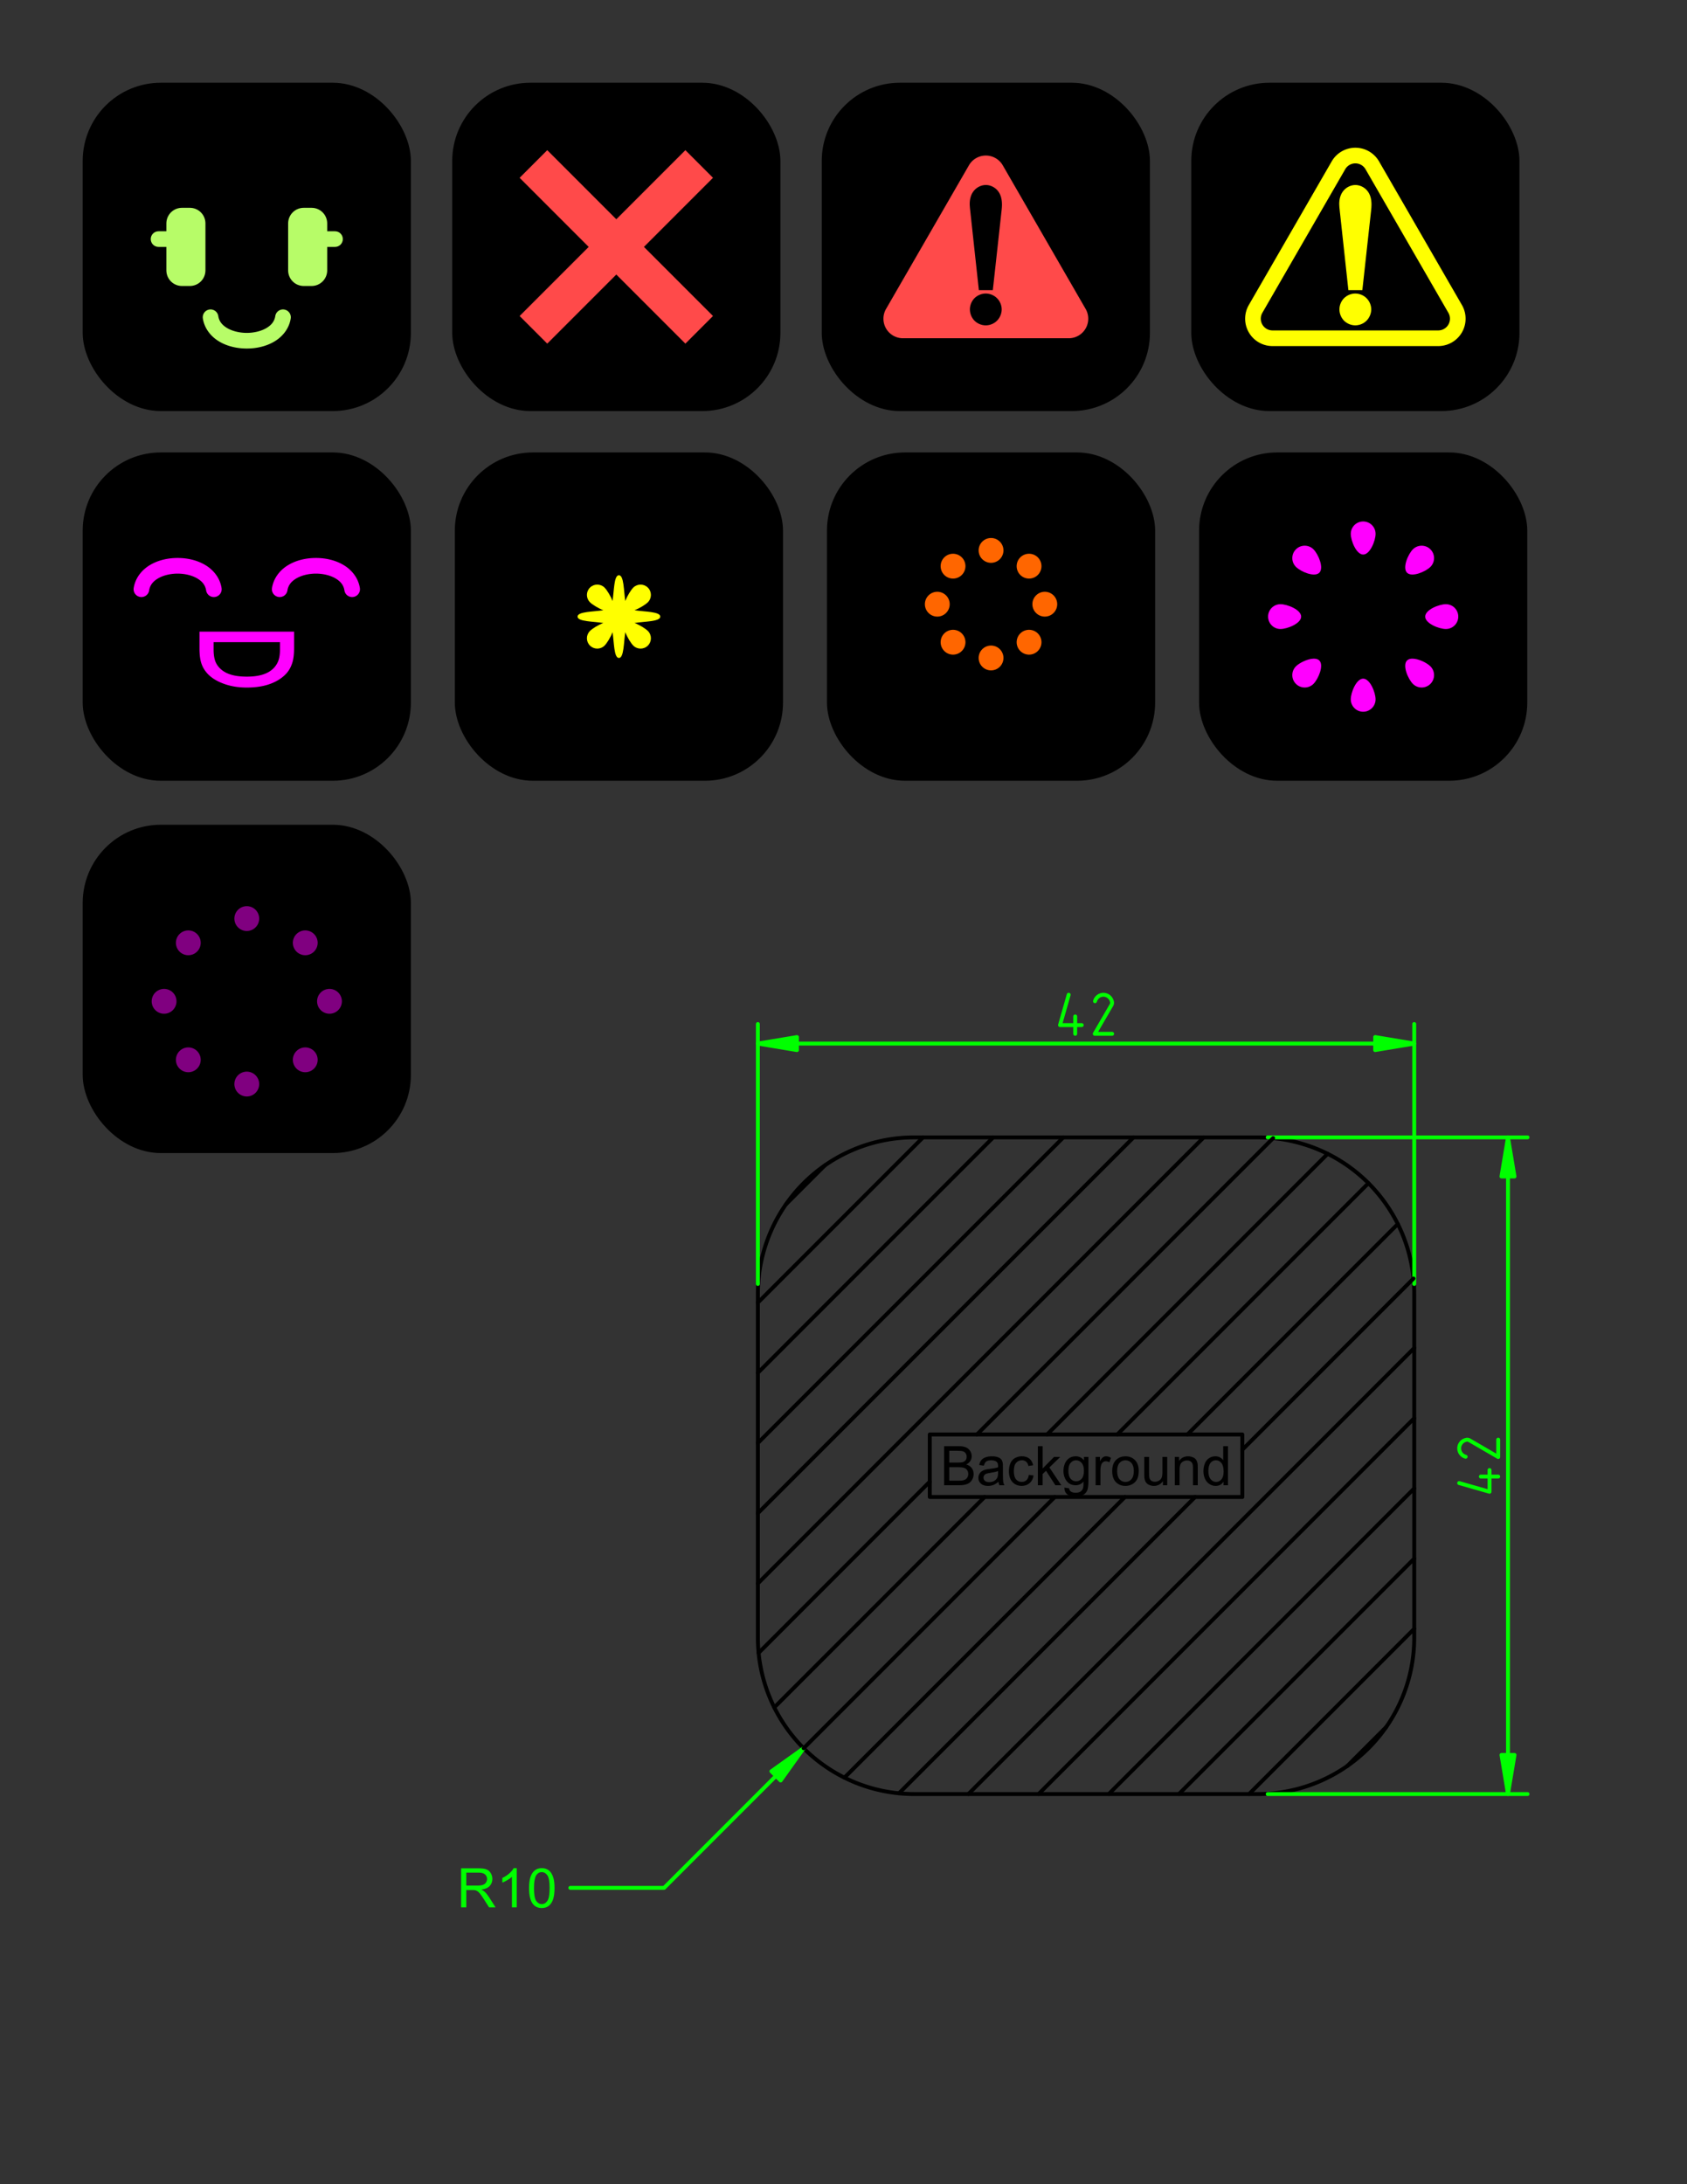 <?xml version="1.0" encoding="UTF-8" standalone="no"?>
<!-- Created with Inkscape (http://www.inkscape.org/) -->

<svg
   width="8.5in"
   height="11in"
   viewBox="0 0 816 1056"
   version="1.1"
   id="svg5"
   inkscape:version="1.2.2 (732a01da63, 2022-12-09)"
   sodipodi:docname="lise-face.svg"
   xmlns:inkscape="http://www.inkscape.org/namespaces/inkscape"
   xmlns:sodipodi="http://sodipodi.sourceforge.net/DTD/sodipodi-0.dtd"
   xmlns:xlink="http://www.w3.org/1999/xlink"
   xmlns="http://www.w3.org/2000/svg"
   xmlns:svg="http://www.w3.org/2000/svg">
  <rect x="0" y="0" width="816" height="1056" fill="#333333" stroke="none"/>
  <sodipodi:namedview
     id="namedview7"
     pagecolor="#ffffff"
     bordercolor="#666666"
     borderopacity="1.0"
     inkscape:pageshadow="2"
     inkscape:pageopacity="0.0"
     inkscape:pagecheckerboard="0"
     inkscape:document-units="mm"
     showgrid="false"
     units="in"
     inkscape:snap-smooth-nodes="false"
     inkscape:snap-midpoints="true"
     showguides="false"
     inkscape:guide-bbox="true"
     inkscape:snap-bbox="true"
     inkscape:bbox-nodes="true"
     inkscape:snap-page="true"
     inkscape:zoom="0.5437223"
     inkscape:cx="107.59169"
     inkscape:cy="594.97284"
     inkscape:window-width="1920"
     inkscape:window-height="1001"
     inkscape:window-x="-9"
     inkscape:window-y="-9"
     inkscape:window-maximized="1"
     inkscape:current-layer="layer7"
     inkscape:object-paths="false"
     inkscape:snap-center="true"
     inkscape:snap-bbox-midpoints="true"
     inkscape:snap-intersection-paths="false"
     inkscape:showpageshadow="2"
     inkscape:deskcolor="#d1d1d1">
    <inkscape:grid
       type="xygrid"
       id="grid15711"
       empspacing="10"
       units="mm"
       spacingx="3.78"
       spacingy="3.78" />
    <sodipodi:guide
       position="259.37,797.89"
       orientation="1,0"
       id="guide22727"
       inkscape:locked="false" />
    <sodipodi:guide
       position="259.37,797.89"
       orientation="0,-1"
       id="guide22729"
       inkscape:locked="false" />
    <sodipodi:guide
       position="279.37,777.89"
       orientation="0,-1"
       id="guide23322"
       inkscape:locked="false" />
  </sodipodi:namedview>
  <defs
     id="defs2" />
  <g
     inkscape:groupmode="layer"
     id="layer7"
     inkscape:label="image"
     sodipodi:insensitive="true">
    <g
       transform="matrix(7.559,0,0,-7.559,525.32,708.635)"
       id="g929"
       style="display:inline;fill:none;stroke-linecap:round;stroke-linejoin:round">
      <!-- Polyline -->
      <path
         d="M 11,21 H -11 A 10,10 0 0 1 -21,11 v -22 a 10,10 0 0 1 10,-10 h 22 a 10,10 0 0 1 10,10 V 11 A 10,10 0 0 1 11,21"
         style="stroke:#000000;stroke-width:0.25"
         id="path843" />
      <!-- Rotated Dimension -->
      <g
         id="g853">
        <g
           id="g847">
          <path
             d="m -0.694,27.625 v 1.111 m 0.417,-0.555 h -1.389 l 0.556,1.944 m 2.778,-2.5 H 0.556 l 1.074,1.846 c 0.007,0.012 0.018,0.037 0.022,0.05 0.004,0.013 0.011,0.039 0.013,0.053 0.002,0.013 0.003,0.041 0.002,0.054 -9e-4,0.014 -0.005,0.041 -0.009,0.054 -0.002,0.007 -0.006,0.02 -0.009,0.026 -0.007,0.026 -0.026,0.078 -0.037,0.102 -0.012,0.025 -0.04,0.071 -0.057,0.093 -0.016,0.022 -0.053,0.062 -0.074,0.08 -0.02,0.018 -0.064,0.05 -0.088,0.064 -0.024,0.014 -0.073,0.037 -0.099,0.046 -0.026,0.009 -0.079,0.022 -0.106,0.026 C 1.162,30.123 1.107,30.126 1.08,30.124 1.053,30.122 0.999,30.114 0.972,30.107 0.946,30.101 0.894,30.082 0.87,30.07 0.845,30.058 0.799,30.03 0.777,30.013 0.755,29.997 0.715,29.96 0.697,29.939 0.679,29.919 0.646,29.875 0.632,29.852 0.619,29.828 0.596,29.779 0.587,29.753 0.583,29.742 0.576,29.72 0.573,29.709"
             style="stroke:#00ff00;stroke-width:0.25"
             id="path845" />
        </g>
        <path
           d="m -21,27 2.5,0.416 v -0.833 z"
           style="fill:#00ff00;fill-rule:evenodd;stroke:#00ff00;stroke-width:0.25"
           id="path849" />
        <path
           d="m 21,27 -2.5,-0.416 v 0.833 z"
           style="fill:#00ff00;fill-rule:evenodd;stroke:#00ff00;stroke-width:0.25"
           id="path851" />
      </g>
      <path
         d="M -21,27 H 21 M -21,11.625 V 28.25 M 21,11.625 V 28.25"
         style="stroke:#00ff00;stroke-width:0.25"
         id="path855" />
      <!-- Rotated Dimension -->
      <g
         id="g865">
        <g
           id="g859">
          <path
             d="m 26.375,-0.694 h -1.111 m 0.555,0.417 v -1.389 l -1.944,0.556 m 2.5,2.778 V 0.556 L 24.529,1.629 C 24.517,1.636 24.492,1.647 24.479,1.652 24.466,1.656 24.44,1.662 24.426,1.664 24.413,1.666 24.385,1.667 24.372,1.666 24.358,1.665 24.331,1.661 24.318,1.657 24.311,1.656 24.298,1.651 24.292,1.649 24.265,1.642 24.214,1.623 24.189,1.612 24.165,1.6 24.118,1.571 24.096,1.555 24.075,1.538 24.035,1.502 24.016,1.481 23.998,1.461 23.966,1.417 23.952,1.393 23.938,1.37 23.915,1.32 23.906,1.294 23.897,1.269 23.884,1.216 23.881,1.189 23.877,1.162 23.874,1.107 23.876,1.08 23.878,1.053 23.886,0.999 23.893,0.972 23.899,0.946 23.918,0.894 23.93,0.87 23.942,0.845 23.97,0.799 23.987,0.777 24.003,0.755 24.04,0.715 24.061,0.697 24.081,0.679 24.125,0.646 24.148,0.632 24.172,0.619 24.221,0.596 24.247,0.587 24.258,0.583 24.28,0.576 24.291,0.573"
             style="stroke:#00ff00;stroke-width:0.25"
             id="path857" />
        </g>
        <path
           d="m 27,21 0.416,-2.5 h -0.833 z"
           style="fill:#00ff00;fill-rule:evenodd;stroke:#00ff00;stroke-width:0.25"
           id="path861" />
        <path
           d="m 27,-21 -0.416,2.5 h 0.833 z"
           style="fill:#00ff00;fill-rule:evenodd;stroke:#00ff00;stroke-width:0.25"
           id="path863" />
      </g>
      <path
         d="M 27,21 V -21 M 11.625,21 H 28.25 M 11.625,-21 H 28.25"
         style="stroke:#00ff00;stroke-width:0.25"
         id="path867" />
      <!-- Leader -->
      <path
         d="m -18.071,-18.071 -1.473,-2.062 -0.589,0.589 z"
         style="fill:#00ff00;fill-rule:evenodd;stroke:#00ff00;stroke-width:0.25"
         id="path869" />
      <path
         d="M -18.071,-18.071 -27,-27 h -6"
         style="stroke:#00ff00;stroke-width:0.25"
         id="path871" />
      <!-- Text: R10 -->
      <g
         id="g875">
        <path
           d="m -39.988,-28.25 v 2.5 h 1.108 c 0.223,0 0.392,-0.022 0.508,-0.067 0.116,-0.045 0.209,-0.124 0.278,-0.238 0.069,-0.114 0.104,-0.239 0.104,-0.377 0,-0.177 -0.057,-0.327 -0.172,-0.449 -0.115,-0.122 -0.292,-0.199 -0.532,-0.232 0.087,-0.042 0.154,-0.084 0.2,-0.124 0.097,-0.089 0.188,-0.2 0.275,-0.333 l 0.435,-0.68 h -0.416 l -0.331,0.52 c -0.097,0.15 -0.176,0.265 -0.239,0.344 -0.063,0.08 -0.119,0.135 -0.168,0.167 -0.05,0.032 -0.1,0.054 -0.151,0.067 -0.038,0.008 -0.099,0.012 -0.184,0.012 h -0.384 V -28.25 Z m 0.331,1.397 h 0.711 c 0.151,0 0.269,0.016 0.355,0.047 0.085,0.031 0.15,0.081 0.194,0.15 0.044,0.069 0.067,0.144 0.067,0.224 0,0.118 -0.043,0.215 -0.129,0.292 -0.086,0.076 -0.221,0.114 -0.407,0.114 h -0.791 z m 3.226,-1.397 h -0.307 v 1.956 c -0.074,-0.07 -0.171,-0.141 -0.291,-0.211 -0.12,-0.07 -0.228,-0.123 -0.323,-0.159 v 0.297 c 0.172,0.081 0.322,0.178 0.45,0.293 0.128,0.115 0.219,0.226 0.273,0.334 h 0.198 z m 0.789,1.233 c 0,0.296 0.03,0.533 0.091,0.714 0.061,0.18 0.151,0.319 0.271,0.417 0.12,0.098 0.271,0.147 0.453,0.147 0.134,0 0.252,-0.027 0.353,-0.081 0.101,-0.054 0.185,-0.132 0.251,-0.234 0.066,-0.102 0.118,-0.226 0.155,-0.372 0.037,-0.146 0.056,-0.343 0.056,-0.591 0,-0.293 -0.03,-0.53 -0.09,-0.71 -0.06,-0.18 -0.15,-0.32 -0.27,-0.418 -0.12,-0.098 -0.272,-0.147 -0.455,-0.147 -0.241,0 -0.43,0.086 -0.568,0.259 -0.165,0.208 -0.247,0.547 -0.247,1.016 m 0.315,0 c 0,-0.41 0.048,-0.683 0.144,-0.819 0.096,-0.136 0.215,-0.204 0.356,-0.204 0.141,0 0.26,0.068 0.356,0.205 0.096,0.136 0.144,0.409 0.144,0.819 0,0.412 -0.048,0.685 -0.144,0.82 -0.096,0.135 -0.216,0.203 -0.359,0.203 -0.141,0 -0.254,-0.06 -0.338,-0.179 -0.106,-0.152 -0.159,-0.434 -0.159,-0.844"
           style="fill:#00ff00;fill-rule:evenodd"
           id="path873" />
      </g>
      <!-- Text: Background -->
      <g
         id="g879">
        <path
           d="m -9.082,-1.25 v 2.5 h 0.938 c 0.191,0 0.344,-0.025 0.46,-0.076 0.115,-0.051 0.206,-0.129 0.271,-0.234 0.065,-0.105 0.098,-0.215 0.098,-0.33 0,-0.107 -0.029,-0.207 -0.087,-0.302 -0.058,-0.094 -0.145,-0.171 -0.263,-0.229 0.151,-0.044 0.267,-0.12 0.349,-0.227 0.081,-0.107 0.122,-0.233 0.122,-0.379 0,-0.117 -0.025,-0.226 -0.074,-0.327 C -7.318,-0.952 -7.379,-1.03 -7.452,-1.085 -7.525,-1.139 -7.616,-1.18 -7.726,-1.208 -7.835,-1.236 -7.97,-1.25 -8.129,-1.25 Z m 0.331,1.45 h 0.541 c 0.147,0 0.252,0.01 0.316,0.029 0.084,0.025 0.147,0.067 0.19,0.124 0.043,0.058 0.064,0.131 0.064,0.218 0,0.083 -0.02,0.156 -0.06,0.219 -0.04,0.063 -0.097,0.106 -0.171,0.13 -0.074,0.023 -0.201,0.035 -0.38,0.035 h -0.5 z m 0,-1.155 h 0.622 c 0.107,0 0.182,0.004 0.225,0.012 0.076,0.014 0.14,0.036 0.191,0.068 0.051,0.032 0.093,0.078 0.126,0.139 0.033,0.061 0.05,0.131 0.05,0.211 0,0.093 -0.024,0.174 -0.072,0.243 -0.048,0.069 -0.114,0.117 -0.199,0.145 -0.085,0.028 -0.207,0.042 -0.366,0.042 h -0.578 z m 3.147,-0.072 c -0.114,-0.097 -0.223,-0.165 -0.328,-0.205 -0.105,-0.04 -0.218,-0.06 -0.339,-0.06 -0.199,0 -0.352,0.049 -0.459,0.146 -0.107,0.097 -0.16,0.221 -0.16,0.373 0,0.089 0.02,0.17 0.06,0.243 0.04,0.073 0.093,0.132 0.159,0.176 0.065,0.044 0.139,0.078 0.221,0.101 0.06,0.016 0.151,0.031 0.273,0.046 0.248,0.029 0.43,0.065 0.547,0.106 0.001,0.042 0.002,0.069 0.002,0.08 0,0.125 -0.029,0.213 -0.087,0.264 -0.079,0.069 -0.195,0.104 -0.35,0.104 -0.144,0 -0.251,-0.025 -0.32,-0.076 C -6.454,0.221 -6.505,0.132 -6.538,0.003 l -0.3,0.041 c 0.027,0.129 0.072,0.232 0.135,0.311 0.062,0.079 0.153,0.14 0.271,0.182 0.118,0.043 0.255,0.064 0.411,0.064 0.155,0 0.28,-0.018 0.377,-0.055 C -5.547,0.511 -5.476,0.465 -5.431,0.41 -5.385,0.355 -5.354,0.285 -5.335,0.201 -5.325,0.149 -5.32,0.055 -5.32,-0.082 v -0.409 c 0,-0.285 0.006,-0.466 0.02,-0.541 0.013,-0.076 0.039,-0.148 0.078,-0.217 h -0.321 c -0.032,0.064 -0.052,0.138 -0.061,0.223 m -0.026,0.685 c -0.111,-0.045 -0.279,-0.084 -0.501,-0.116 -0.126,-0.018 -0.215,-0.039 -0.268,-0.061 -0.052,-0.023 -0.093,-0.056 -0.121,-0.1 -0.029,-0.044 -0.043,-0.092 -0.043,-0.146 0,-0.082 0.031,-0.15 0.093,-0.205 0.062,-0.055 0.153,-0.082 0.272,-0.082 0.118,0 0.223,0.026 0.316,0.078 0.092,0.052 0.16,0.122 0.203,0.212 0.033,0.069 0.049,0.172 0.049,0.307 z m 1.97,-0.245 0.302,-0.039 c -0.033,-0.208 -0.117,-0.371 -0.253,-0.488 -0.136,-0.118 -0.303,-0.176 -0.5,-0.176 -0.248,0 -0.447,0.081 -0.598,0.243 -0.151,0.162 -0.226,0.394 -0.226,0.697 0,0.196 0.032,0.367 0.097,0.513 0.065,0.147 0.163,0.257 0.296,0.33 0.133,0.073 0.277,0.11 0.432,0.11 0.197,0 0.358,-0.05 0.483,-0.149 C -3.502,0.353 -3.422,0.212 -3.387,0.029 l -0.298,-0.046 c -0.029,0.122 -0.079,0.213 -0.151,0.275 -0.072,0.061 -0.159,0.092 -0.262,0.092 -0.155,0 -0.28,-0.055 -0.377,-0.166 -0.097,-0.111 -0.145,-0.286 -0.145,-0.526 0,-0.243 0.047,-0.42 0.14,-0.53 0.093,-0.11 0.215,-0.165 0.365,-0.165 0.12,0 0.221,0.037 0.302,0.111 0.081,0.074 0.132,0.188 0.153,0.341 M -3.083,-1.25 v 2.5 h 0.307 v -1.426 l 0.727,0.737 h 0.397 L -2.345,-0.111 -1.583,-1.25 h -0.379 l -0.599,0.926 -0.217,-0.208 V -1.25 Z m 1.699,-0.15 0.298,-0.044 c 0.013,-0.092 0.047,-0.159 0.104,-0.201 0.076,-0.057 0.18,-0.085 0.312,-0.085 0.142,0 0.252,0.028 0.329,0.085 0.077,0.057 0.13,0.136 0.157,0.239 0.016,0.062 0.023,0.194 0.022,0.394 -0.134,-0.158 -0.301,-0.237 -0.501,-0.237 -0.249,0 -0.442,0.09 -0.578,0.269 -0.136,0.18 -0.205,0.395 -0.205,0.646 0,0.173 0.031,0.332 0.094,0.478 0.062,0.146 0.153,0.259 0.272,0.339 0.119,0.08 0.258,0.119 0.419,0.119 0.214,0 0.39,-0.086 0.529,-0.259 v 0.218 h 0.283 v -1.565 c 0,-0.282 -0.029,-0.482 -0.086,-0.6 -0.058,-0.118 -0.148,-0.211 -0.273,-0.279 -0.124,-0.068 -0.278,-0.102 -0.46,-0.102 -0.216,0 -0.391,0.049 -0.523,0.146 -0.133,0.097 -0.197,0.244 -0.193,0.439 m 0.254,1.088 c 0,-0.238 0.047,-0.411 0.141,-0.52 0.094,-0.109 0.213,-0.164 0.355,-0.164 0.141,0 0.259,0.054 0.355,0.163 0.096,0.108 0.143,0.279 0.143,0.511 0,0.222 -0.049,0.389 -0.147,0.501 -0.098,0.113 -0.217,0.169 -0.356,0.169 -0.136,0 -0.252,-0.055 -0.348,-0.166 -0.096,-0.111 -0.143,-0.275 -0.143,-0.494 M 0.613,-1.25 V 0.561 H 0.889 V 0.286 C 0.96,0.415 1.025,0.5 1.085,0.541 1.145,0.582 1.21,0.602 1.282,0.602 1.385,0.602 1.49,0.569 1.597,0.503 L 1.492,0.218 C 1.417,0.263 1.341,0.285 1.266,0.285 1.199,0.285 1.139,0.265 1.086,0.224 1.032,0.184 0.994,0.128 0.971,0.056 0.937,-0.053 0.92,-0.172 0.92,-0.302 V -1.25 Z m 1.06,0.905 c 0,0.335 0.093,0.584 0.28,0.745 0.156,0.134 0.346,0.201 0.57,0.201 0.249,0 0.453,-0.082 0.611,-0.245 0.158,-0.163 0.237,-0.389 0.237,-0.676 0,-0.233 -0.035,-0.416 -0.105,-0.55 C 3.196,-1.002 3.094,-1.106 2.96,-1.18 2.827,-1.254 2.681,-1.291 2.523,-1.291 c -0.254,0 -0.458,0.081 -0.615,0.244 -0.156,0.163 -0.234,0.397 -0.234,0.703 m 0.316,0 c 0,-0.232 0.051,-0.406 0.152,-0.521 0.101,-0.115 0.229,-0.173 0.382,-0.173 0.152,0 0.279,0.058 0.38,0.174 0.101,0.116 0.152,0.293 0.152,0.53 0,0.224 -0.051,0.394 -0.153,0.509 C 2.8,0.29 2.674,0.348 2.523,0.348 2.369,0.348 2.242,0.29 2.141,0.176 2.04,0.061 1.989,-0.113 1.989,-0.344 M 4.92,-1.25 v 0.266 C 4.779,-1.189 4.587,-1.291 4.345,-1.291 c -0.107,0 -0.207,0.02 -0.299,0.061 -0.093,0.041 -0.162,0.092 -0.206,0.154 -0.045,0.062 -0.076,0.138 -0.095,0.228 -0.013,0.06 -0.019,0.156 -0.019,0.286 v 1.122 h 0.307 v -1.004 c 0,-0.16 0.006,-0.268 0.019,-0.324 0.019,-0.081 0.06,-0.144 0.123,-0.19 0.063,-0.046 0.14,-0.069 0.232,-0.069 0.092,0 0.178,0.024 0.259,0.071 0.081,0.047 0.138,0.111 0.171,0.193 0.034,0.081 0.05,0.199 0.05,0.354 v 0.97 h 0.307 V -1.25 Z m 0.758,0 V 0.561 H 5.954 V 0.303 c 0.133,0.199 0.325,0.298 0.576,0.298 0.109,0 0.209,-0.02 0.301,-0.059 C 6.923,0.504 6.991,0.453 7.037,0.389 7.082,0.325 7.114,0.249 7.132,0.162 7.144,0.105 7.149,0.006 7.149,-0.136 V -1.25 h -0.307 v 1.102 c 0,0.125 -0.012,0.219 -0.036,0.281 C 6.783,0.194 6.74,0.244 6.679,0.281 6.619,0.318 6.547,0.336 6.465,0.336 6.335,0.336 6.222,0.294 6.127,0.211 6.032,0.129 5.985,-0.029 5.985,-0.261 V -1.25 Z m 3.12,0 v 0.229 C 8.683,-1.201 8.514,-1.291 8.291,-1.291 c -0.144,0 -0.277,0.04 -0.398,0.119 -0.121,0.08 -0.215,0.191 -0.281,0.333 -0.067,0.143 -0.1,0.307 -0.1,0.492 0,0.181 0.03,0.345 0.09,0.492 C 7.662,0.293 7.753,0.406 7.873,0.484 7.994,0.563 8.129,0.602 8.277,0.602 8.387,0.602 8.484,0.579 8.569,0.533 8.654,0.487 8.724,0.427 8.777,0.353 V 1.25 h 0.305 v -2.5 z m -0.97,0.904 c 0,-0.232 0.049,-0.405 0.147,-0.52 0.098,-0.115 0.213,-0.172 0.346,-0.172 0.134,0 0.248,0.055 0.342,0.165 0.094,0.11 0.141,0.277 0.141,0.502 0,0.248 -0.048,0.43 -0.143,0.546 -0.096,0.116 -0.213,0.174 -0.353,0.174 C 8.17,0.348 8.056,0.292 7.965,0.181 7.873,0.069 7.827,-0.106 7.827,-0.346"
           style="fill:#000000;fill-rule:evenodd"
           id="path877" />
      </g>
      <!-- Polyline -->
      <path
         d="M -10,2 H 10 V -2 H -10 Z"
         style="stroke:#000000;stroke-width:0.25"
         id="path881" />
      <!-- Hatch -->
      <g
         id="g927">
        <path
           d="m 16.715,-19.206 2.491,2.491"
           style="stroke:#000000;stroke-width:0.25"
           id="path883" />
        <path
           d="M 10.431,-21 21,-10.431"
           style="stroke:#000000;stroke-width:0.25"
           id="path885" />
        <path
           d="M 5.941,-21 21,-5.941"
           style="stroke:#000000;stroke-width:0.25"
           id="path887" />
        <path
           d="M 1.451,-21 21,-1.451"
           style="stroke:#000000;stroke-width:0.25"
           id="path889" />
        <path
           d="M -3.039,-21 21,3.039"
           style="stroke:#000000;stroke-width:0.25"
           id="path891" />
        <path
           d="M -7.53,-21 21,7.53"
           style="stroke:#000000;stroke-width:0.25"
           id="path893" />
        <path
           d="M -11.972,-20.953 6.98,-2"
           style="stroke:#000000;stroke-width:0.25"
           id="path895" />
        <path
           d="M 10,1.02 20.953,11.972"
           style="stroke:#000000;stroke-width:0.25"
           id="path897" />
        <path
           d="M -15.46,-19.95 2.49,-2"
           style="stroke:#000000;stroke-width:0.25"
           id="path899" />
        <path
           d="M 6.49,2 19.95,15.46"
           style="stroke:#000000;stroke-width:0.25"
           id="path901" />
        <path
           d="M -18.071,-18.071 -2,-2"
           style="stroke:#000000;stroke-width:0.25"
           id="path903" />
        <path
           d="M 2,2 18.071,18.071"
           style="stroke:#000000;stroke-width:0.25"
           id="path905-2" />
        <path
           d="M -19.95,-15.46 -6.49,-2"
           style="stroke:#000000;stroke-width:0.25"
           id="path907-8" />
        <path
           d="M -2.49,2 15.46,19.95"
           style="stroke:#000000;stroke-width:0.25"
           id="path909" />
        <path
           d="M -20.953,-11.972 -10,-1.02"
           style="stroke:#000000;stroke-width:0.25"
           id="path911" />
        <path
           d="M -6.98,2 11.972,20.953"
           style="stroke:#000000;stroke-width:0.25"
           id="path913" />
        <path
           d="M -21,-7.53 7.53,21"
           style="stroke:#000000;stroke-width:0.25"
           id="path915" />
        <path
           d="M -21,-3.039 3.039,21"
           style="stroke:#000000;stroke-width:0.25"
           id="path917" />
        <path
           d="M -21,1.451 -1.451,21"
           style="stroke:#000000;stroke-width:0.25"
           id="path919" />
        <path
           d="M -21,5.941 -5.941,21"
           style="stroke:#000000;stroke-width:0.25"
           id="path921" />
        <path
           d="M -21,10.431 -10.431,21"
           style="stroke:#000000;stroke-width:0.25"
           id="path923" />
        <path
           d="m -19.206,16.715 2.491,2.491"
           style="stroke:#000000;stroke-width:0.25"
           id="path925" />
      </g>
    </g>
  </g>
  <g
     inkscape:groupmode="layer"
     id="layer2"
     inkscape:label="bg"
     style="display:inline">
    <rect
       style="display:inline;fill:#000000"
       id="rect846"
       width="158.74"
       height="158.74"
       x="40"
       y="40"
       rx="37.795" />
    <rect
       style="display:inline;fill:#000000"
       id="rect16447"
       width="158.74"
       height="158.74"
       x="218.74"
       y="40"
       rx="37.795" />
    <rect
       style="display:inline;fill:#000000"
       id="rect16449"
       width="158.74"
       height="158.74"
       x="397.48"
       y="40"
       rx="37.795" />
    <rect
       style="display:inline;fill:#000000"
       id="rect963"
       width="158.74"
       height="158.74"
       x="576.22"
       y="40"
       rx="37.795" />
    <rect
       style="display:inline;fill:#000000"
       id="rect6884"
       width="158.74"
       height="158.74"
       x="40"
       y="218.74"
       rx="37.795" />
    <rect
       style="display:inline;fill:#000000"
       id="rect22659"
       width="158.74"
       height="158.74"
       x="220"
       y="218.74"
       rx="37.795" />
    <rect
       style="display:inline;fill:#000000"
       id="rect21794"
       width="158.74"
       height="158.74"
       x="400"
       y="218.74"
       rx="37.795" />
    <rect
       style="display:inline;fill:#000000"
       id="rect22182"
       width="158.74"
       height="158.74"
       x="580"
       y="218.74"
       rx="37.795" />
    <rect
       style="display:inline;fill:#000000"
       id="rect21543"
       width="158.74"
       height="158.74"
       x="40"
       y="398.74"
       rx="37.795" />
  </g>
  <g
     inkscape:groupmode="layer"
     id="layer3"
     inkscape:label="green"
     style="display:inline">
    <path
       id="rect984"
       style="fill:#b7fc68;fill-opacity:1"
       d="m 88.032,100.473 c -4.188,0 -7.559,3.371 -7.559,7.559 v 3.779 h -3.781 c -2.094,0 -3.779,1.685 -3.779,3.779 0,2.094 1.685,3.781 3.779,3.781 h 3.781 v 11.338 c 0,4.188 3.371,7.559 7.559,7.559 h 3.779 c 4.188,0 7.559,-3.371 7.559,-7.559 v -15.119 -7.559 c 0,-4.188 -3.371,-7.559 -7.559,-7.559 z" />
    <use
       x="0"
       y="0"
       xlink:href="#rect984"
       id="use10933"
       transform="matrix(-1,0,0,1,238.74,1e-6)"
       width="100%"
       height="100%" />
    <path
       style="color:#000000;fill:#b7fc68;stroke-linecap:round;-inkscape-stroke:none"
       d="m 101.26,149.652 a 3.78,3.78 0 0 0 -3.141,4.326 c 0.793,4.993 4.023,8.847 7.965,11.168 3.942,2.321 8.622,3.357 13.285,3.357 4.663,0 9.346,-1.037 13.287,-3.357 3.942,-2.321 7.172,-6.175 7.965,-11.168 a 3.78,3.78 0 0 0 -3.141,-4.326 3.78,3.78 0 0 0 -4.324,3.141 c -0.407,2.566 -1.858,4.381 -4.336,5.84 -2.478,1.459 -5.955,2.312 -9.451,2.312 -3.496,0 -6.973,-0.854 -9.451,-2.312 -2.478,-1.459 -3.927,-3.274 -4.334,-5.84 a 3.78,3.78 0 0 0 -4.324,-3.141 z"
       id="path10970" />
  </g>
  <g
     inkscape:groupmode="layer"
     id="layer1"
     inkscape:label="red"
     style="display:inline">
    <path
       id="path1417"
       style="color:#000000;display:inline;fill:#ff4a4a;stroke-width:18.898;stroke-linecap:round;stroke-linejoin:round;-inkscape-stroke:none"
       d="m 476.191,75.227 a 9.45,9.45 0 0 0 -2.572,0.547 9.45,9.45 0 0 0 -4.951,4.154 l -40.088,69.436 a 9.45,9.45 0 0 0 8.182,14.172 h 80.176 a 9.45,9.45 0 0 0 8.184,-14.172 L 485.033,79.928 a 9.45,9.45 0 0 0 -8.842,-4.701 z m 0.658,14.217 c 2.146,0 4.278,1.028 5.666,2.664 1.57,1.818 2.135,4.222 2.135,6.852 0,0.915 -0.084,1.972 -0.236,3.256 l -0.002,0.023 -3.908,35.525 -0.279,2.525 h -6.752 l -4.141,-38.156 c -0.18,-1.594 -0.281,-2.685 -0.281,-3.57 0,-2.428 0.637,-4.737 2.145,-6.473 1.404,-1.616 3.513,-2.646 5.654,-2.646 z m -0.043,52.471 c 1.996,0 3.993,0.816 5.41,2.223 1.446,1.409 2.303,3.428 2.303,5.447 0,2.026 -0.849,4.042 -2.281,5.475 -1.418,1.418 -3.427,2.238 -5.432,2.238 -1.99,-10e-6 -3.971,-0.821 -5.4,-2.207 l -0.031,-0.029 -0.031,-0.031 c -1.396,-1.439 -2.205,-3.44 -2.205,-5.445 0,-2.005 0.819,-4.016 2.236,-5.434 l 0.016,-0.014 0.016,-0.016 c 1.429,-1.386 3.41,-2.207 5.4,-2.207 z" />
    <path
       id="path16526"
       style="color:#000000;fill:#ff4a4a;-inkscape-stroke:none"
       d="m 264.703,72.602 -13.361,13.361 33.408,33.408 -33.408,33.406 13.361,13.361 33.406,-33.408 33.408,33.408 13.361,-13.361 -33.406,-33.406 33.406,-33.408 -13.361,-13.361 -33.408,33.406 z" />
  </g>
  <g
     inkscape:groupmode="layer"
     id="layer4"
     inkscape:label="yellow"
     style="display:inline">
    <g
       id="g973"
       transform="translate(46.317,32.184)">
      <g
         id="g967">
        <path
           style="color:#000000;display:inline;fill:#ffff00;stroke:none;stroke-width:7.559;stroke-linecap:round;stroke-linejoin:round;stroke-miterlimit:4;stroke-dasharray:none"
           d="m 609.229,109.731 c 1.996,0 3.993,0.816 5.41,2.223 1.446,1.409 2.303,3.428 2.303,5.447 0,2.026 -0.849,4.042 -2.281,5.475 -1.418,1.418 -3.427,2.238 -5.432,2.238 -1.99,-1e-5 -3.971,-0.821 -5.4,-2.207 l -0.031,-0.029 -0.031,-0.031 c -1.396,-1.439 -2.205,-3.44 -2.205,-5.445 0,-2.005 0.819,-4.016 2.236,-5.434 l 0.016,-0.014 0.016,-0.016 c 1.429,-1.386 3.41,-2.207 5.4,-2.207 z"
           id="path907" />
        <path
           style="color:#000000;display:inline;fill:#ffff00;stroke:none;stroke-width:7.559;stroke-linecap:round;stroke-linejoin:round;stroke-miterlimit:4;stroke-dasharray:none"
           d="m 609.272,57.26 c 2.146,0 4.278,1.028 5.666,2.664 1.57,1.818 2.135,4.222 2.135,6.852 0,0.915 -0.084,1.972 -0.236,3.256 l -0.002,0.023 -3.908,35.525 -0.279,2.525 h -6.752 l -4.141,-38.156 c -0.18,-1.594 -0.281,-2.685 -0.281,-3.57 0,-2.428 0.637,-4.737 2.145,-6.473 1.404,-1.616 3.513,-2.646 5.654,-2.646 z"
           id="path905" />
      </g>
      <path
         style="color:#000000;display:inline;fill:none;stroke:#ffff00;stroke-width:7.559;stroke-linecap:round;stroke-linejoin:round;stroke-miterlimit:4;stroke-dasharray:none"
         d="m 608.614,43.043 a 9.45,9.45 0 0 0 -2.572,0.547 9.45,9.45 0 0 0 -4.951,4.154 l -40.088,69.436 a 9.45,9.45 0 0 0 8.182,14.172 h 80.176 a 9.45,9.45 0 0 0 8.184,-14.172 L 617.456,47.744 A 9.45,9.45 0 0 0 608.614,43.043 Z"
         id="path865" />
    </g>
    <path
       id="path23506"
       style="display:inline;fill:#ffff00;stroke:none;stroke-width:2.5;stroke-linecap:butt;stroke-linejoin:round;stroke-miterlimit:4;stroke-dasharray:none"
       d="m 299.369,278.109 c -2.474,-10e-6 -2.312,7.719 -3.092,12.465 -0.963,-2.566 -2.737,-5.364 -3.848,-6.475 -1.953,-1.953 -5.118,-1.953 -7.07,0 -1.953,1.953 -1.953,5.118 0,7.07 1.111,1.111 3.909,2.885 6.475,3.848 -4.745,0.78 -12.465,0.618 -12.465,3.092 0,2.474 7.719,2.314 12.465,3.094 -2.566,0.963 -5.364,2.735 -6.475,3.846 -1.953,1.953 -1.953,5.12 0,7.072 1.953,1.953 5.118,1.953 7.07,0 1.111,-1.111 2.885,-3.911 3.848,-6.477 0.781,4.745 0.618,12.465 3.092,12.465 2.474,0 2.313,-7.72 3.094,-12.465 0.963,2.566 2.735,5.366 3.846,6.477 1.953,1.953 5.12,1.953 7.072,0 1.953,-1.953 1.953,-5.12 0,-7.072 -1.111,-1.111 -3.909,-2.883 -6.475,-3.846 4.745,-0.78 12.463,-0.62 12.463,-3.094 0,-2.474 -7.718,-2.312 -12.463,-3.092 2.566,-0.963 5.364,-2.737 6.475,-3.848 1.953,-1.953 1.953,-5.118 0,-7.07 -1.953,-1.953 -5.12,-1.953 -7.072,0 -1.111,1.111 -2.883,3.909 -3.846,6.475 -0.78,-4.745 -0.62,-12.465 -3.094,-12.465 z" />
  </g>
  <g
     inkscape:groupmode="layer"
     id="layer6"
     inkscape:label="purple">
    <path
       id="circle21712"
       style="display:inline;fill:#800080;stroke:none;stroke-width:2.5;stroke-linecap:butt;stroke-linejoin:round;stroke-miterlimit:4;stroke-dasharray:none"
       inkscape:transform-center-x="-40"
       inkscape:transform-center-y="-1.1e-05"
       d="m 119.371,438.109 a 6,6 0 0 0 -6,6 6,6 0 0 0 6,6 6,6 0 0 0 6,-6 6,6 0 0 0 -6,-6 z M 90.658,449.842 a 6,6 0 0 0 -3.814,1.742 6,6 0 0 0 0,8.484 6,6 0 0 0 8.484,0 6,6 0 0 0 0,-8.484 6,6 0 0 0 -4.67,-1.742 z m 56.568,0 a 6,6 0 0 0 -3.814,1.742 6,6 0 0 0 0,8.484 6,6 0 0 0 8.484,0 6,6 0 0 0 0,-8.484 6,6 0 0 0 -4.67,-1.742 z m -67.857,28.268 a 6,6 0 0 0 -6,6 6,6 0 0 0 6,6 6,6 0 0 0 6,-6 6,6 0 0 0 -6,-6 z m 80,0 a 6,6 0 0 0 -6,6 6,6 0 0 0 6,6 6,6 0 0 0 6,-6 6,6 0 0 0 -6,-6 z M 90.658,506.41 a 6,6 0 0 0 -3.814,1.742 6,6 0 0 0 0,8.484 6,6 0 0 0 8.484,0 6,6 0 0 0 0,-8.484 6,6 0 0 0 -4.67,-1.742 z m 56.568,0 a 6,6 0 0 0 -3.814,1.742 6,6 0 0 0 0,8.484 6,6 0 0 0 8.484,0 6,6 0 0 0 0,-8.484 6,6 0 0 0 -4.67,-1.742 z m -27.857,11.699 a 6,6 0 0 0 -6,6 6,6 0 0 0 6,6 6,6 0 0 0 6,-6 6,6 0 0 0 -6,-6 z" />
    <path
       id="path22242"
       style="display:inline;fill:#ff00ff;stroke-width:2.5;stroke-linejoin:round"
       inkscape:transform-center-y="-38.00001"
       d="m 659.369,252.109 c -3.314,0 -6,2.686 -6,6 0,3.314 2.686,10 6,10 3.314,-10e-6 6,-6.686 6,-10 0,-3.314 -2.686,-6 -6,-6 z m -28.283,11.717 c -1.536,0 -3.071,0.586 -4.242,1.758 -2.343,2.343 -2.343,6.141 0,8.484 2.343,2.343 8.969,5.171 11.312,2.828 2.343,-2.343 -0.485,-8.969 -2.828,-11.312 -1.172,-1.172 -2.707,-1.758 -4.242,-1.758 z m 56.568,0 c -1.536,0 -3.071,0.586 -4.242,1.758 -2.343,2.343 -5.171,8.969 -2.828,11.312 2.343,2.343 8.969,-0.485 11.312,-2.828 2.343,-2.343 2.343,-6.141 0,-8.484 -1.172,-1.172 -2.707,-1.758 -4.242,-1.758 z m -68.285,28.283 c -3.314,0 -6,2.686 -6,6 0,3.314 2.686,6 6,6 3.314,0 10,-2.686 10,-6 0,-3.314 -6.686,-6 -10,-6 z m 80,0 c -3.314,0 -10,2.686 -10,6 0,3.314 6.686,6 10,6 3.314,0 6,-2.686 6,-6 0,-3.314 -2.686,-6 -6,-6 z m -64.016,26.338 c -2.929,0.085 -6.826,2.021 -8.51,3.705 -2.343,2.343 -2.343,6.141 0,8.484 2.343,2.343 6.141,2.343 8.484,0 2.343,-2.343 5.171,-8.969 2.828,-11.312 -0.659,-0.659 -1.657,-0.91 -2.803,-0.877 z m 47.656,0 c -0.987,0.028 -1.84,0.291 -2.426,0.877 -2.343,2.343 0.485,8.969 2.828,11.312 2.343,2.343 6.141,2.343 8.484,0 2.343,-2.343 2.343,-6.141 0,-8.484 -1.757,-1.757 -5.924,-3.788 -8.887,-3.705 z m -23.641,9.662 c -3.314,0 -6,6.686 -6,10 0,3.314 2.686,6 6,6 3.314,0 6,-2.686 6,-6 0,-3.314 -2.686,-10 -6,-10 z" />
    <path
       id="path25002"
       style="color:#000000;display:inline;fill:#ff00ff;stroke-width:1;stroke-linecap:round;-inkscape-stroke:none"
       d="m 85.92,269.764 c -4.663,0 -9.344,1.037 -13.285,3.357 -3.942,2.321 -7.172,6.175 -7.965,11.168 a 3.78,3.78 0 0 0 3.141,4.326 3.78,3.78 0 0 0 4.324,-3.141 c 0.407,-2.566 1.856,-4.381 4.334,-5.84 2.478,-1.459 5.955,-2.312 9.451,-2.312 3.496,0 6.973,0.854 9.451,2.312 2.478,1.459 3.929,3.274 4.336,5.84 a 3.78,3.78 0 0 0 4.324,3.141 3.78,3.78 0 0 0 3.141,-4.326 c -0.793,-4.993 -4.023,-8.847 -7.965,-11.168 -3.942,-2.321 -8.624,-3.357 -13.287,-3.357 z m 66.896,0 c -4.663,0 -9.344,1.037 -13.285,3.357 -3.942,2.321 -7.172,6.175 -7.965,11.168 a 3.78,3.78 0 0 0 3.141,4.326 3.78,3.78 0 0 0 4.324,-3.141 c 0.407,-2.566 1.856,-4.381 4.334,-5.84 2.478,-1.459 5.955,-2.312 9.451,-2.312 3.496,0 6.973,0.854 9.451,2.312 2.478,1.459 3.929,3.274 4.336,5.84 a 3.78,3.78 0 0 0 4.324,3.141 3.78,3.78 0 0 0 3.141,-4.326 c -0.793,-4.993 -4.023,-8.847 -7.965,-11.168 -3.942,-2.321 -8.624,-3.357 -13.287,-3.357 z m -56.324,35.617 v 8.078 c 0,2.936 0.286,5.299 0.859,7.09 0.574,1.805 1.506,3.438 2.797,4.898 1.864,2.105 4.489,3.788 7.869,5.049 3.38,1.275 7.148,1.912 11.307,1.912 4.445,0 8.287,-0.609 11.523,-1.826 3.237,-1.217 5.827,-2.915 7.773,-5.092 1.127,-1.275 2.008,-2.836 2.643,-4.684 0.656,-1.833 0.984,-4.311 0.984,-7.434 v -7.992 z m 6.83,5.096 h 32.098 v 3.633 c 0,1.797 -0.188,3.34 -0.561,4.629 -0.354,1.289 -0.995,2.507 -1.926,3.652 -1.285,1.576 -3.046,2.76 -5.281,3.555 -2.235,0.794 -4.981,1.191 -8.24,1.191 -3.24,0 -5.941,-0.365 -8.102,-1.094 -2.16,-0.716 -3.902,-1.797 -5.225,-3.242 -1.062,-1.159 -1.787,-2.435 -2.178,-3.828 -0.391,-1.38 -0.586,-3.001 -0.586,-4.863 z" />
  </g>
  <g
     inkscape:groupmode="layer"
     id="layer5"
     inkscape:label="orange">
    <path
       id="path21630"
       style="display:inline;fill:#ff6600;stroke:none;stroke-width:2.5;stroke-linecap:butt;stroke-linejoin:round;stroke-miterlimit:4;stroke-dasharray:none"
       inkscape:transform-center-y="-26.000011"
       d="m 479.369,260.109 a 6,6 0 0 0 -6,6 6,6 0 0 0 6,6 6,6 0 0 0 6,-6 6,6 0 0 0 -6,-6 z m -18.812,7.631 a 6,6 0 0 0 -3.814,1.742 6,6 0 0 0 0,8.486 6,6 0 0 0 8.486,0 6,6 0 0 0 0,-8.486 6,6 0 0 0 -4.672,-1.742 z m 36.77,0 a 6,6 0 0 0 -3.814,1.742 6,6 0 0 0 0,8.486 6,6 0 0 0 8.486,0 6,6 0 0 0 0,-8.486 6,6 0 0 0 -4.672,-1.742 z m -43.957,18.369 a 6,6 0 0 0 -6,6 6,6 0 0 0 6,6 6,6 0 0 0 6,-6 6,6 0 0 0 -6,-6 z m 52.002,0 a 6,6 0 0 0 -6,6 6,6 0 0 0 6,6 6,6 0 0 0 6,-6 6,6 0 0 0 -6,-6 z m -44.814,18.4 a 6,6 0 0 0 -3.814,1.742 6,6 0 0 0 0,8.486 6,6 0 0 0 8.486,0 6,6 0 0 0 0,-8.486 6,6 0 0 0 -4.672,-1.742 z m 36.77,0 a 6,6 0 0 0 -3.814,1.742 6,6 0 0 0 0,8.486 6,6 0 0 0 8.486,0 6,6 0 0 0 0,-8.486 6,6 0 0 0 -4.672,-1.742 z m -17.957,7.6 a 6,6 0 0 0 -6,6 6,6 0 0 0 6,6 6,6 0 0 0 6,-6 6,6 0 0 0 -6,-6 z" />
  </g>
</svg>
